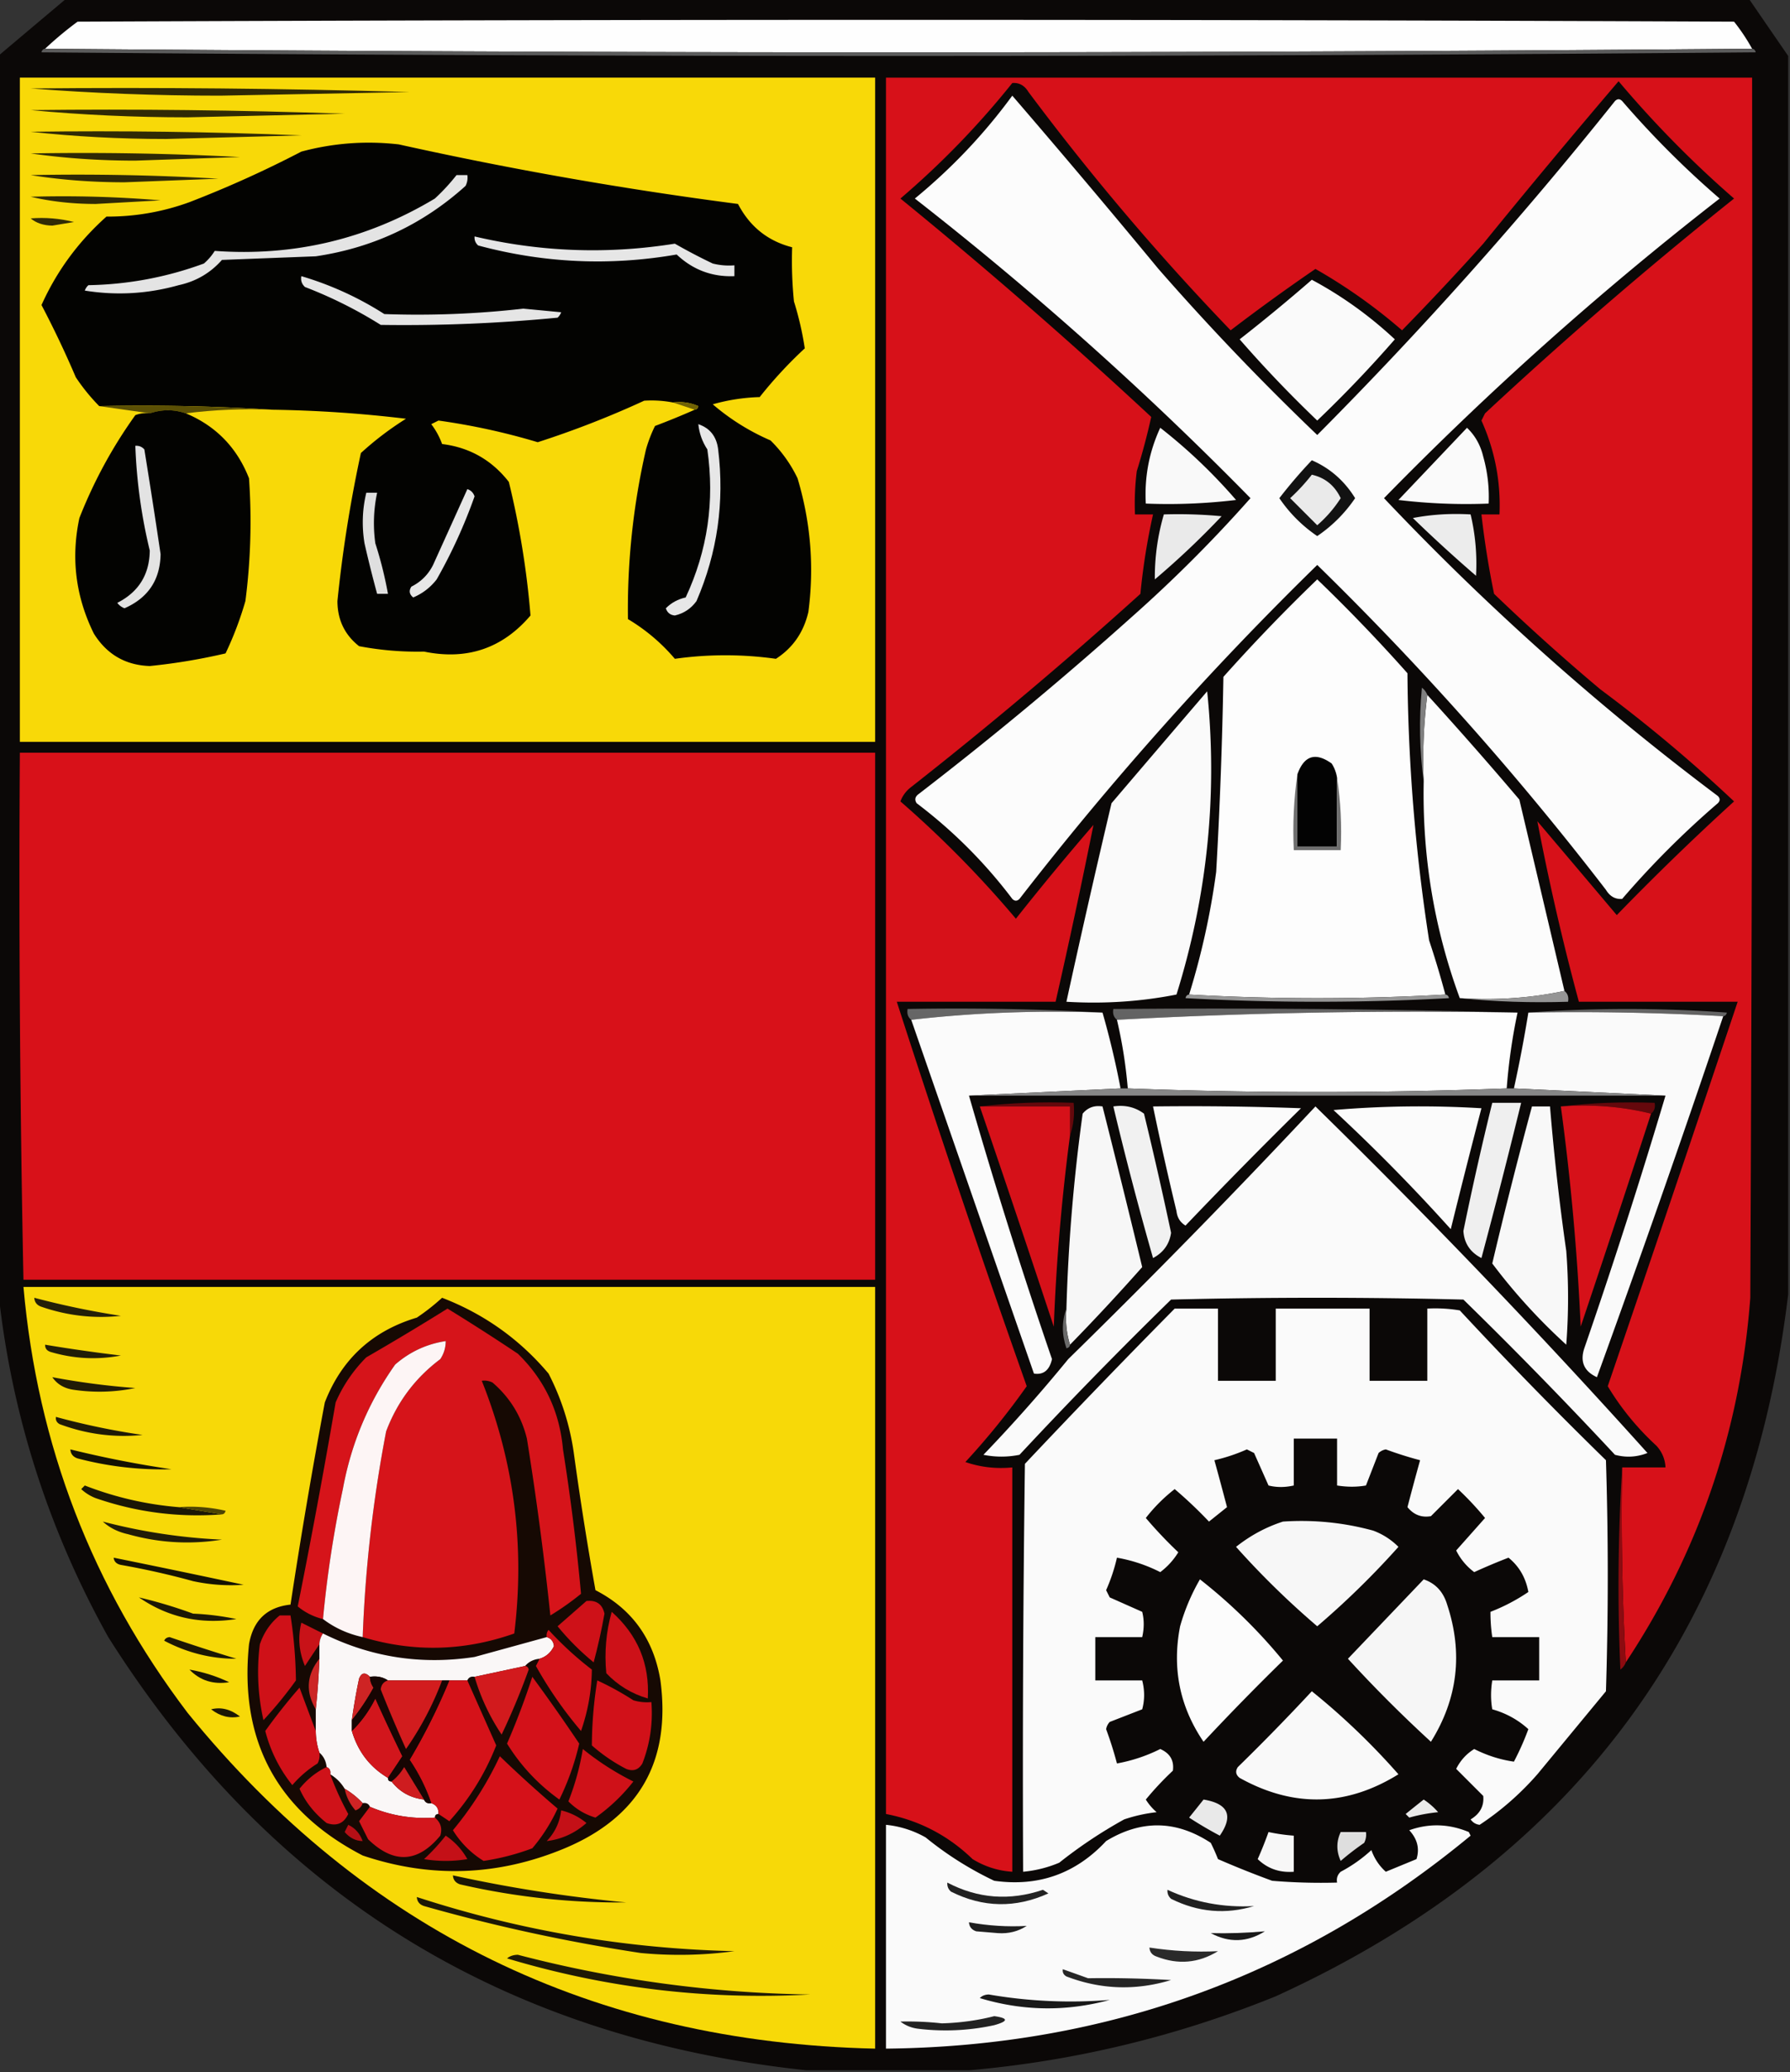 <svg xmlns="http://www.w3.org/2000/svg" width="496" height="574" style="shape-rendering:geometricPrecision;text-rendering:geometricPrecision;image-rendering:optimizeQuality;fill-rule:evenodd;clip-rule:evenodd"><rect width="100%" height="100%" fill="#333333" stroke="none"/><path style="opacity:.986" fill="#0b0807" d="M18.5-.5h466a5825.58 5825.58 0 0 0 11 16v343c-10.987 91.472-58.321 156.305-142 194.5-27.434 11.11-55.767 17.943-85 20.5h-45c-84.077-8.931-148.577-48.931-193.5-120-16.742-30.054-26.909-62.054-30.5-96v-342c6.358-5.363 12.692-10.696 19-16z"/><path style="opacity:1" fill="#fefefe" d="M485.5 13.5a27967.324 27967.324 0 0 1-473 0 98.346 98.346 0 0 1 9-7.5c153-.667 306-.667 459 0a54.199 54.199 0 0 1 5 7.5z"/><path style="opacity:1" fill="#5c5c5c" d="M12.5 13.5a27967.324 27967.324 0 0 0 473 0c.543.06.876.393 1 1a28204.33 28204.33 0 0 1-475 0c.124-.607.457-.94 1-1z"/><path style="opacity:1" fill="#f8d908" d="M5.5 21.5h237v184H5.5v-184z"/><path style="opacity:1" fill="#d71119" d="M450.5 460.5a729.55 729.55 0 0 1-1-54h12c-.108-2.283-.941-4.283-2.5-6-5.356-4.926-9.856-10.426-13.5-16.5a20018.52 20018.52 0 0 0 36-106.5h-44a675.872 675.872 0 0 1-11.5-50c7.406 8.728 14.739 17.395 22 26a725.754 725.754 0 0 1 32.5-31.5 415.215 415.215 0 0 0-37-31 581.79 581.79 0 0 1-29.5-26.5 247.85 247.85 0 0 1-3.5-22h5c.387-9.067-1.28-17.733-5-26l1-2a1195.792 1195.792 0 0 1 69-59.5 294.777 294.777 0 0 1-32-32.5 2469.804 2469.804 0 0 0-37.5 45 770.473 770.473 0 0 1-22.5 24 149.216 149.216 0 0 0-24-17 557.161 557.161 0 0 0-23.5 17 691.817 691.817 0 0 1-56-66c-1.113-1.83-2.613-2.663-4.5-2.5a234.815 234.815 0 0 1-31 32 1407.068 1407.068 0 0 1 69.5 60.5 181.152 181.152 0 0 1-4 15 72.367 72.367 0 0 0-.5 12h5a181.138 181.138 0 0 0-3.5 22 1207.015 1207.015 0 0 1-63.5 53.5c-1.399 1.062-2.399 2.395-3 4a294.597 294.597 0 0 1 32 32.5 772.847 772.847 0 0 1 21.5-26 1958.12 1958.12 0 0 1-10.5 49h-44a3999.531 3999.531 0 0 0 36 106.5 204.52 204.52 0 0 1-17 21c4.135 1.431 8.468 1.931 13 1.5v112c-3.94-.258-7.607-1.424-11-3.5-6.785-6.559-14.785-10.725-24-12.5v-481h240c.167 112.667 0 225.334-.5 338-2.763 36.75-14.263 70.417-34.5 101z"/><path style="opacity:1" fill="#2f2905" d="M8.5 24.5c35.006-.333 70.006 0 105 1l-52.5 1c-17.846 0-35.346-.667-52.5-2z"/><path style="opacity:1" fill="#fcfcfc" d="M280.5 26.5a3055.134 3055.134 0 0 1 40.5 48 714.07 714.07 0 0 0 44 46A1137.108 1137.108 0 0 0 447.5 28c.667-.667 1.333-.667 2 0a258.023 258.023 0 0 0 27 27 913.201 913.201 0 0 0-93 83c28.568 30.175 59.401 57.675 92.5 82.5.667.667.667 1.333 0 2-9.5 8.167-18.333 17-26.5 26.5-1.887.163-3.387-.671-4.5-2.5a852.23 852.23 0 0 0-80-90 902.94 902.94 0 0 0-82.5 92.5c-.667.667-1.333.667-2 0a135.441 135.441 0 0 0-26.5-26.5c-.617-.949-.451-1.782.5-2.5a1029.208 1029.208 0 0 0 59-49 385.47 385.47 0 0 0 33-33 941.834 941.834 0 0 0-93-83c10.267-8.43 19.267-17.93 27-28.5z"/><path style="opacity:1" fill="#302905" d="M8.5 30.5c29.008-.333 58.008 0 87 1l-43.5 1c-14.85 0-29.35-.667-43.5-2z"/><path style="opacity:1" fill="#302a05" d="M8.5 36.5c25.009-.333 50.009 0 75 1l-37.5 1c-12.852 0-25.352-.667-37.5-2z"/><path style="opacity:1" fill="#030301" d="M192.5 113.5c.543-.06.876-.393 1-1a13.116 13.116 0 0 0-7-1 31.6 31.6 0 0 0-8-.5 262.996 262.996 0 0 1-29.5 11.5c-8.996-2.7-18.163-4.7-27.5-6l-2 1a20.48 20.48 0 0 1 3 5.5c7.611.942 13.778 4.442 18.5 10.5a237.679 237.679 0 0 1 6 37c-7.762 9.118-17.596 12.451-29.5 10a86.467 86.467 0 0 1-18-1.5c-3.99-3.149-5.99-7.315-6-12.5a370.786 370.786 0 0 1 6.5-41 86.276 86.276 0 0 1 12.5-9.5 352.076 352.076 0 0 0-37-2.5 576.621 576.621 0 0 0-48-1 53.615 53.615 0 0 1-6.5-8 275.353 275.353 0 0 0-9.5-20c4.228-9.406 10.228-17.572 18-24.5a65.855 65.855 0 0 0 23-4 304.528 304.528 0 0 0 31-14c8.858-2.379 17.858-3.045 27-2a1065.923 1065.923 0 0 0 94 16.5c3.265 6.275 8.265 10.275 15 12a112.97 112.97 0 0 0 .5 15 87.002 87.002 0 0 1 3 13 119.16 119.16 0 0 0-12.5 13.5 52.76 52.76 0 0 0-13 2 62.703 62.703 0 0 0 16 10 37.02 37.02 0 0 1 7.5 10.5c3.642 12.175 4.642 24.508 3 37-1.307 5.65-4.307 9.983-9 13a100.54 100.54 0 0 0-28 0 51.733 51.733 0 0 0-13-11 197.97 197.97 0 0 1 5-47 38.026 38.026 0 0 1 2.5-6.5c3.736-1.41 7.402-2.91 11-4.5z"/><path style="opacity:1" fill="#2f2905" d="M8.5 42.5a841.9 841.9 0 0 1 58 1l-29 1c-10.024-.002-19.69-.668-29-2z"/><path style="opacity:1" fill="#e4e4e4" d="M126.5 48.5h3a4.934 4.934 0 0 1-.5 3C117.186 62.155 103.353 68.655 87.5 71l-26 1c-3.2 3.63-7.2 5.963-12 7-8.565 2.41-17.232 2.91-26 1.5a3.646 3.646 0 0 1 1-1.5c11.02-.204 21.686-2.204 32-6a14.974 14.974 0 0 0 3-3.5c21.934 1.582 42.267-3.25 61-14.5a54.538 54.538 0 0 0 6-6.5z"/><path style="opacity:1" fill="#2f2905" d="M8.5 48.5a676.9 676.9 0 0 1 52 1l-26 1c-9.027-.002-17.693-.669-26-2zM8.5 54.5a324.87 324.87 0 0 1 36 1l-18 1c-6.372-.004-12.373-.67-18-2z"/><path style="opacity:1" fill="#312b05" d="M8.5 60.5c4.055-.324 8.055.01 12 1l-6 1c-2.452-.04-4.452-.706-6-2z"/><path style="opacity:1" fill="#e6e6e6" d="M131.5 65.5c18.356 4.313 36.856 4.98 55.5 2a153.948 153.948 0 0 0 10.5 5.5c1.973.496 3.973.662 6 .5v3c-6.167.251-11.5-1.749-16-6-18.506 3.218-36.84 2.385-55-2.5-.752-.67-1.086-1.504-1-2.5z"/><path style="opacity:1" fill="#e5e5e5" d="M83.5 76.5a89.787 89.787 0 0 1 23 10.5c12.865.46 25.698-.04 38.5-1.5l10.5 1a3.647 3.647 0 0 1-1 1.5 441.988 441.988 0 0 1-49 2 121.558 121.558 0 0 0-21-10.5c-.886-.825-1.219-1.825-1-3z"/><path style="opacity:1" fill="#fafafa" d="M363.5 77.5c8.298 4.441 15.965 9.941 23 16.5a341.539 341.539 0 0 1-21.5 22.5A341.539 341.539 0 0 1 343.5 94a497.445 497.445 0 0 0 20-16.5z"/><path style="opacity:1" fill="#706204" d="M186.5 111.5a13.116 13.116 0 0 1 7 1c-.124.607-.457.94-1 1l-6-2z"/><path style="opacity:1" fill="#5b5005" d="M27.5 112.5c16.175-.33 32.175.004 48 1-8.184-.326-16.184.008-24 1-3.281-1.128-6.615-1.128-10 0l-14-2z"/><path style="opacity:1" fill="#030301" d="M51.5 114.5c8.342 3.509 14.175 9.509 17.5 18 .793 11.369.46 22.702-1 34a94.715 94.715 0 0 1-5.5 14.5 165.033 165.033 0 0 1-21 3.5c-6.74-.23-11.906-3.23-15.5-9-5.04-10.236-6.374-20.903-4-32 4.009-10.188 9.175-19.688 15.5-28.5a8.43 8.43 0 0 1 4-.5c3.385-1.128 6.719-1.128 10 0z"/><path style="opacity:1" fill="#e7e7e7" d="M193.5 117.5c3.235 1.095 5.068 3.428 5.5 7 1.787 14.596-.213 28.596-6 42-1.501 2.084-3.501 3.417-6 4-1.28-.113-2.113-.78-2.5-2 1.491-1.512 3.324-2.512 5.5-3 6.067-13.015 8.067-26.682 6-41-1.411-2.15-2.245-4.484-2.5-7z"/><path style="opacity:1" fill="#f9f9f9" d="M321.5 118.5c7.591 5.921 14.591 12.588 21 20a157.135 157.135 0 0 1-25 1c-.41-7.356.924-14.356 4-21z"/><path style="opacity:1" fill="#fafafa" d="M406.5 118.5c2.246 2.149 3.746 4.816 4.5 8a41.047 41.047 0 0 1 1.5 13c-8.36.331-16.693-.002-25-1 6.355-6.687 12.688-13.354 19-20z"/><path style="opacity:1" fill="#e3e3e3" d="M37.5 123.5c.996-.086 1.83.248 2.5 1a2182.285 2182.285 0 0 1 4.5 29c-.114 7.119-3.448 12.119-10 15a4.458 4.458 0 0 1-2-1.5c5.92-3.005 8.92-7.838 9-14.5a145.063 145.063 0 0 1-4-29z"/><path style="opacity:1" fill="#121212" d="M363.5 127.5c5.027 2.185 9.027 5.685 12 10.5a39.314 39.314 0 0 1-10.5 10.5 39.314 39.314 0 0 1-10.5-10.5 135.14 135.14 0 0 1 9-10.5z"/><path style="opacity:1" fill="#eaeaea" d="M363.5 131.5c3.671.829 6.338 2.996 8 6.5a34.517 34.517 0 0 1-6.5 7.5l-7.5-7.5a54.53 54.53 0 0 0 6-6.5z"/><path style="opacity:1" fill="#dfdfdf" d="M101.5 136.5h3a40.423 40.423 0 0 0-.5 14 107.477 107.477 0 0 1 3.5 14h-3a336.758 336.758 0 0 1-3.5-14c-.773-4.752-.607-9.419.5-14z"/><path style="opacity:1" fill="#e7e7e7" d="M129.5 135.5c.978.311 1.645.978 2 2a143.034 143.034 0 0 1-10.5 23c-1.739 2.241-3.906 3.908-6.5 5-1.083-.865-1.249-1.865-.5-3 2.667-1.333 4.667-3.333 6-6 3.198-7.057 6.364-14.057 9.5-21z"/><path style="opacity:1" fill="#eaeaea" d="M322.5 142.5c5.344-.166 10.677.001 16 .5a228.489 228.489 0 0 1-18.5 17.5 61.798 61.798 0 0 1 2.5-18z"/><path style="opacity:1" fill="#ececec" d="M391.5 143.5c5.14-.988 10.474-1.321 16-1a59.345 59.345 0 0 1 1.5 17 399.457 399.457 0 0 1-17.5-16z"/><path style="opacity:1" fill="#fdfdfd" d="M400.5 275.5a630.782 630.782 0 0 1-71 0 208.658 208.658 0 0 0 7.5-34 1350.968 1350.968 0 0 0 2-54 495.177 495.177 0 0 1 26-27 458.848 458.848 0 0 1 25 26 504.595 504.595 0 0 0 6 74 255.444 255.444 0 0 1 4.5 15z"/><path style="opacity:1" fill="#fafafa" d="M334.5 191.5c2.918 28.485.085 56.485-8.5 84-9.907 1.96-20.074 2.627-30.5 2a3277.782 3277.782 0 0 1 12.5-55 19267.775 19267.775 0 0 1 26.5-31z"/><path style="opacity:1" fill="#fcfcfc" d="M395.5 192.5a1084.677 1084.677 0 0 1 25.5 29c4.18 17.683 8.346 35.35 12.5 53-9.275 1.973-18.942 2.64-29 2-7.075-19.217-10.409-39.217-10-60-.326-8.184.008-16.184 1-24z"/><path style="opacity:1" fill="gray" d="M395.5 192.5c-.992 7.816-1.326 15.816-1 24-1.157-8.49-1.324-17.157-.5-26 .717.544 1.217 1.211 1.5 2z"/><path style="opacity:1" fill="#d81119" d="M5.5 208.5h237v146H6.5a5525.613 5525.613 0 0 1-1-146z"/><path style="opacity:1" fill="#030303" d="M370.5 215.5v19h-11v-20c1.852-5.203 5.018-6.203 9.5-3a10.134 10.134 0 0 1 1.5 4z"/><path style="opacity:1" fill="#6f6f6f" d="M359.5 214.5v20h11v-19c.991 6.479 1.324 13.146 1 20h-13c-.325-7.187.009-14.187 1-21z"/><path style="opacity:1" fill="#969696" d="M329.5 275.5a630.782 630.782 0 0 0 71 0c.543.06.876.393 1 1a666.791 666.791 0 0 1-73 0c.124-.607.457-.94 1-1z"/><path style="opacity:1" fill="#959595" d="M433.5 274.5c.904.709 1.237 1.709 1 3-10.181.327-20.181-.006-30-1 10.058.64 19.725-.027 29-2z"/><path style="opacity:1" fill="#666" d="M305.5 280.5c-18.032-.653-35.698.014-53 2-.904-.709-1.237-1.709-1-3a729.55 729.55 0 0 1 54 1z"/><path style="opacity:1" fill="#636363" d="M420.5 280.5c-37.348-.66-74.348.006-111 2-.904-.709-1.237-1.709-1-3 37.504-.332 74.837.002 112 1z"/><path style="opacity:1" fill="#646464" d="M423.5 280.5c18.171-1.327 36.504-1.327 55 0-.124.607-.457.94-1 1a729.55 729.55 0 0 0-54-1z"/><path style="opacity:1" fill="#fbfbfb" d="M305.5 280.5a236.213 236.213 0 0 1 5 21l-42 2a1517.073 1517.073 0 0 0 23 73c-.701 3.08-2.368 4.413-5 4a232820.01 232820.01 0 0 1-34-98c17.302-1.986 34.968-2.653 53-2z"/><path style="opacity:1" fill="#fefefe" d="M420.5 280.5a159.149 159.149 0 0 0-3 21c-35 1.333-70 1.333-105 0a130.843 130.843 0 0 0-3-19c36.652-1.994 73.652-2.66 111-2z"/><path style="opacity:1" fill="#fafafa" d="M423.5 280.5a729.55 729.55 0 0 1 54 1 4436.647 4436.647 0 0 1-35 100c-3.558-1.623-4.724-4.29-3.5-8a1706.655 1706.655 0 0 0 22.5-70l-42-2a380.881 380.881 0 0 0 4-21z"/><path style="opacity:1" fill="#878787" d="M310.5 301.5h2c35 1.333 70 1.333 105 0h2l42 2h-193l42-2z"/><path style="opacity:1" fill="#65080c" d="M271.5 306.5c8.484-.993 17.151-1.326 26-1 .31 3.213-.023 6.213-1 9v-8h-25zM432.5 306.5c8.484-.993 17.151-1.326 26-1 .237 1.291-.096 2.291-1 3-7.933-1.968-16.266-2.635-25-2z"/><path style="opacity:1" fill="#d61119" d="M271.5 306.5h25v8a567.856 567.856 0 0 0-4.5 53 6541.279 6541.279 0 0 0-20.5-61z"/><path style="opacity:1" fill="#f7f7f7" d="M296.5 372.5c-.979-3.125-1.313-6.458-1-10a496.026 496.026 0 0 1 4.5-54c1.401-1.692 3.234-2.359 5.5-2a4334.372 4334.372 0 0 1 11 44.5 608.862 608.862 0 0 1-20 21.5z"/><path style="opacity:1" fill="#f1f1f1" d="M308.5 306.5c3.211-.488 6.044.179 8.5 2a1182.47 1182.47 0 0 1 7.5 33c-.455 3.133-2.121 5.466-5 7a971.842 971.842 0 0 1-11-42z"/><path style="opacity:1" fill="#fbfbfb" d="M319.5 306.5a840.27 840.27 0 0 1 41 .5 1465.328 1465.328 0 0 0-32 32.5c-1.471-.881-2.304-2.214-2.5-4a907.117 907.117 0 0 1-6.5-29zM369.5 307.5c13.494-1.161 27.16-1.327 41-.5a2458.051 2458.051 0 0 0-8.5 33.5 506.213 506.213 0 0 0-32.5-33z"/><path style="opacity:1" fill="#efefef" d="M413.5 305.5h8a2036.1 2036.1 0 0 1-11 43c-3.114-1.601-4.78-4.101-5-7.5a911.87 911.87 0 0 1 8-35.5z"/><path style="opacity:1" fill="#f8f8f8" d="M424.5 306.5h5a666.368 666.368 0 0 0 4.5 40c.667 8.667.667 17.333 0 26-7.621-6.946-14.454-14.446-20.5-22.5a1380.22 1380.22 0 0 1 11-43.5z"/><path style="opacity:1" fill="#d61119" d="M432.5 306.5c8.734-.635 17.067.032 25 2a6080.86 6080.86 0 0 1-19.5 59 679.972 679.972 0 0 0-5.5-61z"/><path style="opacity:1" fill="#fafafa" d="M364.5 306.5a2081.113 2081.113 0 0 1 92 96c-2.946 1.155-5.946 1.321-9 .5a1274.744 1274.744 0 0 0-42-43c-27-.667-54-.667-81 0a1274.744 1274.744 0 0 0-42 43 25.238 25.238 0 0 1-10 0 440.04 440.04 0 0 0 23.5-26.5 2254.79 2254.79 0 0 0 68.5-70z"/><path style="opacity:1" fill="#f7d908" d="M6.5 356.5h236v211c-78.014-1.759-141.514-32.759-190.5-93-26.456-34.851-41.623-74.184-45.5-118z"/><path style="opacity:1" fill="#160903" d="M122.5 359.5c11.652 4.491 21.485 11.491 29.5 21a68.94 68.94 0 0 1 7 22 947.716 947.716 0 0 0 6 38c10.126 5.214 16.126 13.548 18 25 2.965 22.339-5.868 37.839-26.5 46.5-18.445 7.692-37.112 8.359-56 2-23.728-12.284-34.228-31.784-31.5-58.5 1.14-6.643 4.974-10.31 11.5-11a1624.783 1624.783 0 0 1 9.5-56c4.635-11.966 13.135-19.8 25.5-23.5a59.425 59.425 0 0 0 7-5.5z"/><path style="opacity:1" fill="#241f08" d="M9.5 359.5a227.863 227.863 0 0 0 24 5c-7.456.816-14.79-.017-22-2.5-1.256-.417-1.923-1.25-2-2.5z"/><path style="opacity:1" fill="#fafafa" d="M325.5 362.5h12v20h16v-20h26v20h16v-20a40.914 40.914 0 0 1 9 .5 1186.336 1186.336 0 0 0 40.5 41.5c.667 21.333.667 42.667 0 64l-19 23c-4.753 5.425-10.086 10.092-16 14-1.059-.13-1.892-.63-2.5-1.5 2.602-1.554 3.769-3.72 3.5-6.5l-7.5-7.5c1.17-2.334 2.837-4.168 5-5.5 3.566 1.8 7.233 2.966 11 3.5a75.239 75.239 0 0 0 4-9c-2.855-2.596-6.188-4.43-10-5.5-.449-2.544-.449-5.21 0-8h13v-12h-13a45.296 45.296 0 0 1-.5-7 52.222 52.222 0 0 0 10.5-5.5c-.715-3.945-2.548-7.111-5.5-9.5a167.77 167.77 0 0 0-9.5 4 16.635 16.635 0 0 1-5-6l8-9a84.853 84.853 0 0 0-7.5-8l-7.5 7.5c-2.596.458-4.763-.375-6.5-2.5a825.284 825.284 0 0 1 3.5-13 103.216 103.216 0 0 1-9.5-3 3.943 3.943 0 0 0-2 1l-3.5 9c-2.544.449-5.21.449-8 0v-13h-12v13c-2.449.557-4.782.557-7 0l-4-9-2-1a48.915 48.915 0 0 1-9 3c1.213 4.395 2.38 8.728 3.5 13l-5 4a120.496 120.496 0 0 0-9.5-9c-3 2.333-5.667 5-8 8a120.496 120.496 0 0 0 9 9.5 19.745 19.745 0 0 1-5 5.5 42.39 42.39 0 0 0-12-4 48.915 48.915 0 0 1-3 9l1 2 9 4c.557 2.218.557 4.551 0 7h-13v12h13c.705 2.744.705 5.411 0 8l-9 3.5a3.943 3.943 0 0 0-1 2 103.216 103.216 0 0 1 3 9.5 44.308 44.308 0 0 0 12-4c2.712 1.19 3.879 3.19 3.5 6a84.853 84.853 0 0 0-7.5 8 14.972 14.972 0 0 0 3 3.5 43.073 43.073 0 0 0-9 2 129.47 129.47 0 0 0-18 12 33.546 33.546 0 0 1-10 2.5c-.167-37.668 0-75.335.5-113a2529.887 2529.887 0 0 1 41.5-43z"/><path style="opacity:1" fill="#d6141a" d="M100.5 453.5a375.829 375.829 0 0 1 6.5-57c3.066-8.14 8.066-14.807 15-20 1.009-1.525 1.509-3.192 1.5-5-5.28.806-9.946 2.973-14 6.5-7.356 10.39-12.19 21.89-14.5 34.5a312.971 312.971 0 0 0-5.5 36 17.339 17.339 0 0 1-7-3.5A2113.585 2113.585 0 0 0 93 388.5a40.25 40.25 0 0 1 8.5-12.5 761.264 761.264 0 0 0 22.5-13.5 593.455 593.455 0 0 1 19.5 12.5c7.418 7.235 11.585 16.068 12.5 26.5a612.74 612.74 0 0 1 5 40 75.78 75.78 0 0 1-8.5 6 899.685 899.685 0 0 0-6.5-49c-1.517-6.182-4.683-11.349-9.5-15.5a4.934 4.934 0 0 0-3-.5c8.983 22.505 11.983 45.838 9 70-13.923 4.91-27.923 5.244-42 1z"/><path style="opacity:1" fill="#6a6a6a" d="M295.5 362.5c-.313 3.542.021 6.875 1 10-.06.543-.393.876-1 1-1.308-3.815-1.308-7.481 0-11z"/><path style="opacity:1" fill="#fdf5f5" d="M100.5 453.5c-4.093-.882-7.76-2.549-11-5a312.971 312.971 0 0 1 5.5-36c2.31-12.61 7.144-24.11 14.5-34.5 4.054-3.527 8.72-5.694 14-6.5.009 1.808-.491 3.475-1.5 5-6.934 5.193-11.934 11.86-15 20a375.829 375.829 0 0 0-6.5 57z"/><path style="opacity:1" fill="#221e07" d="M12.5 372.5a448.203 448.203 0 0 0 21 3c-6.566 1.245-13.066.912-19.5-1-1.03-.336-1.53-1.003-1.5-2z"/><path style="opacity:1" fill="#201b06" d="M14.5 381.5a205.725 205.725 0 0 0 23 3 48.73 48.73 0 0 1-17 .5c-2.652-.353-4.652-1.52-6-3.5z"/><path style="opacity:1" fill="#1f1a06" d="M15.5 392.5a200.116 200.116 0 0 0 24 5c-7.846.795-15.512-.205-23-3-.797-.457-1.13-1.124-1-2z"/><path style="opacity:1" fill="#141102" d="M19.5 401.5a296.733 296.733 0 0 0 28 5.5 91.678 91.678 0 0 1-26-3c-1.256-.417-1.923-1.25-2-2.5z"/><path style="opacity:1" fill="#8c0b10" d="M449.5 406.5a729.55 729.55 0 0 0 1 54c-.283.789-.783 1.456-1.5 2a524.65 524.65 0 0 1 .5-56z"/><path style="opacity:1" fill="#1b1705" d="m49.5 417.5 12 2c-11.996.923-23.663-.577-35-4.5a12.409 12.409 0 0 1-4-2.5l1-1a92.187 92.187 0 0 0 26 6z"/><path style="opacity:1" fill="#4d4403" d="M49.5 417.5a43.116 43.116 0 0 1 13 1c-.124.607-.457.94-1 1l-12-2z"/><path style="opacity:1" fill="#f7f7f7" d="M355.5 421.5c8.5-.566 16.833.267 25 2.5a19.347 19.347 0 0 1 7 4.5 233.302 233.302 0 0 1-22.5 22 233.302 233.302 0 0 1-22.5-22c3.981-3.155 8.314-5.488 13-7z"/><path style="opacity:1" fill="#211c07" d="M28.5 421.5a158.184 158.184 0 0 0 33 5c-8.768 1.41-17.435.91-26-1.5-2.803-.615-5.136-1.782-7-3.5z"/><path style="opacity:1" fill="#151202" d="M31.5 431.5a3431.785 3431.785 0 0 1 36 7.5 49.623 49.623 0 0 1-14-1 217.236 217.236 0 0 0-20-4.5c-1.213-.247-1.88-.914-2-2z"/><path style="opacity:1" fill="#fcfcfc" d="M332.5 437.5a146.647 146.647 0 0 1 23 22.5 705.63 705.63 0 0 0-22 22.5c-6.603-9.699-8.77-20.365-6.5-32a56.47 56.47 0 0 1 5.5-13z"/><path style="opacity:1" fill="#f6f6f6" d="M394.5 437.5c3.275 1.114 5.442 3.447 6.5 7 4.439 13.415 2.939 26.082-4.5 38-8-7.333-15.667-15-23-23 7.021-7.354 14.021-14.687 21-22z"/><path style="opacity:1" fill="#ce1118" d="M162.5 443.5c2.744-.3 4.411.867 5 3.5-.81 4.549-1.81 9.049-3 13.5-3.667-3-7-6.333-10-10 2.686-2.356 5.353-4.689 8-7z"/><path style="opacity:1" fill="#1d1805" d="M38.5 442.5a128.894 128.894 0 0 1 15 4.5c4.04.173 8.04.673 12 1.5-9.962 1.545-18.962-.455-27-6z"/><path style="opacity:1" fill="#cd1118" d="M169.5 446.5c7.218 6.429 10.551 14.429 10 24-4.472-1.309-8.305-3.642-11.5-7-.56-5.79-.06-11.456 1.5-17z"/><path style="opacity:1" fill="#cf1118" d="M77.5 447.5h3a127.22 127.22 0 0 1 1.5 18 111.84 111.84 0 0 1-9 11 60.839 60.839 0 0 1-1-21c1.129-3.294 2.962-5.96 5.5-8z"/><path style="opacity:1" fill="#c81218" d="M89.5 452.5a5.728 5.728 0 0 0-1 3 521.141 521.141 0 0 0-4 6c-1.662-3.946-1.996-7.946-1-12l6 3z"/><path style="opacity:1" fill="#faf7f7" d="M89.5 452.5c13.257 6.59 27.257 8.756 42 6.5 6.724-1.846 13.39-3.679 20-5.5 1.195.366 1.861 1.199 2 2.5-.847 1.771-2.18 2.937-4 3.5-1.653.16-2.986.826-4 2a20383 20383 0 0 0-14 3c-.992-.172-1.658.162-2 1h-22c-1.419-.951-3.085-1.284-5-1-1.324-1.35-2.324-1.183-3 .5a161.06 161.06 0 0 0-2 11.5v3c1.672 5.709 5.006 10.042 10 13 0 .667.333 1 1 1 2.248 2.893 5.248 4.56 9 5 .342.838 1.008 1.172 2 1 1.406.473 2.073 1.473 2 3-.667 0-1 .333-1 1-6.274.441-12.274-.559-18-3-.342-.838-1.008-1.172-2-1a21.62 21.62 0 0 0-5-4c-1-1.667-2.333-3-4-4 .172-.992-.162-1.658-1-2-.16-1.653-.826-2.986-2-4a19.24 19.24 0 0 1-1-6v-6c.498-4.652.831-9.319 1-14v-4a5.728 5.728 0 0 1 1-3z"/><path style="opacity:1" fill="#1c1704" d="M45.5 454.5c.235-.597.735-.93 1.5-1a594.327 594.327 0 0 0 18.5 6c-6.965.021-13.632-1.645-20-5z"/><path style="opacity:1" fill="#d31219" d="M149.5 459.5c1.82-.563 3.153-1.729 4-3.5-.139-1.301-.805-2.134-2-2.5a2.428 2.428 0 0 1 .5-2c3.7 4.035 7.7 7.702 12 11-.065 5.775-1.065 11.442-3 17a112.022 112.022 0 0 1-12.5-18c.363-.683.696-1.35 1-2z"/><path style="opacity:1" fill="#d21a1d" d="M145.5 461.5c.543.06.876.393 1 1a196.842 196.842 0 0 1-7.5 18 58.47 58.47 0 0 1-7.5-16 20383 20383 0 0 1 14-3z"/><path style="opacity:1" fill="#cc2625" d="M88.5 459.5a198.613 198.613 0 0 1-1 14c-2.876-4.878-2.542-9.545 1-14z"/><path style="opacity:1" fill="#171303" d="M52.5 462.5c3.813.66 7.48 1.826 11 3.5-4.42.692-8.086-.474-11-3.5z"/><path style="opacity:1" fill="#ce2424" d="M102.5 464.5a5.576 5.576 0 0 0 1 3 61.222 61.222 0 0 1-6 9 161.06 161.06 0 0 1 2-11.5c.676-1.683 1.676-1.85 3-.5z"/><path style="opacity:1" fill="#d51219" d="M124.5 465.5h5c2.655 5.979 5.322 11.979 8 18-3.08 7.836-7.413 14.836-13 21a185.977 185.977 0 0 0-3-2c.073-1.527-.594-2.527-2-3a50.548 50.548 0 0 0-6-12 169.305 169.305 0 0 0 11-22z"/><path style="opacity:1" fill="#d31119" d="M147.5 464.5a513.654 513.654 0 0 1 13 18.5 71.314 71.314 0 0 1-5.5 15.5c-5.89-4.222-10.724-9.389-14.5-15.5a207.193 207.193 0 0 0 7-18.5z"/><path style="opacity:1" fill="#d11119" d="M165.5 465.5a80.368 80.368 0 0 1 10 5.5 12.93 12.93 0 0 0 5 .5c.452 5.869-.381 11.535-2.5 17-1.067 1.783-2.567 2.283-4.5 1.5a46.447 46.447 0 0 1-9.5-6.5 116.93 116.93 0 0 1 1.5-18zM87.5 479.5a19.24 19.24 0 0 0 1 6 4.932 4.932 0 0 1-.5 3 29.97 29.97 0 0 0-7 6c-3.554-4.442-6.054-9.442-7.5-15a163.7 163.7 0 0 1 9.5-12c1.515 4.11 3.015 8.11 4.5 12z"/><path style="opacity:1" fill="#f9f9f9" d="M363.5 468.5a194.8 194.8 0 0 1 24 23c-14.441 8.947-29.107 9.28-44 1-1.083-.865-1.249-1.865-.5-3a605.464 605.464 0 0 0 20.5-21z"/><path style="opacity:1" fill="#d2161c" d="M107.5 492.5c-4.994-2.958-8.328-7.291-10-13 2.635-2.579 4.801-5.579 6.5-9a533.446 533.446 0 0 0 7.5 16 1179.131 1179.131 0 0 1-4 6z"/><path style="opacity:1" fill="#1d1804" d="M58.5 473.5c2.732-.694 5.399-.028 8 2-2.833.617-5.5-.05-8-2z"/><path style="opacity:1" fill="#170503" d="M102.5 464.5c1.915-.284 3.581.049 5 1-1.195.366-1.861 1.199-2 2.5a362.427 362.427 0 0 0 7 16.5 86.19 86.19 0 0 0 10-19h2a169.305 169.305 0 0 1-11 22 50.548 50.548 0 0 1 6 12c-.992.172-1.658-.162-2-1a3555.729 3555.729 0 0 1-5.5-9c-.949 1.593-2.115 2.926-3.5 4-.667 0-1-.333-1-1 1.323-1.971 2.656-3.971 4-6a533.446 533.446 0 0 1-7.5-16c-1.699 3.421-3.865 6.421-6.5 9v-3a61.222 61.222 0 0 0 6-9 5.576 5.576 0 0 1-1-3z"/><path style="opacity:1" fill="#d21c1e" d="M107.5 465.5h15a86.19 86.19 0 0 1-10 19 362.427 362.427 0 0 1-7-16.5c.139-1.301.805-2.134 2-2.5z"/><path style="opacity:1" fill="#cf1118" d="M161.5 484.5c4.27 3.477 8.937 6.477 14 9a49.734 49.734 0 0 1-10.5 10c-2.927-.877-5.427-2.377-7.5-4.5a71.324 71.324 0 0 0 4-14.5z"/><path style="opacity:1" fill="#d51119" d="M138.5 486.5a342.421 342.421 0 0 0 16 14.5 47.499 47.499 0 0 1-7 11 65.704 65.704 0 0 1-13.5 3.5c-3.488-2.154-6.321-4.988-8.5-8.5a94.509 94.509 0 0 0 13-20.5z"/><path style="opacity:1" fill="#cf1219" d="M90.5 489.5c.838.342 1.172 1.008 1 2a81.056 81.056 0 0 0 5 11c-1.241 2.644-3.241 3.477-6 2.5-3.422-2.719-5.922-5.886-7.5-9.5 2.106-2.618 4.606-4.618 7.5-6z"/><path style="opacity:1" fill="#ce1c1f" d="M117.5 498.5c-3.752-.44-6.752-2.107-9-5 1.385-1.074 2.551-2.407 3.5-4 1.844 3.028 3.678 6.028 5.5 9z"/><path style="opacity:1" fill="#cf2324" d="M95.5 495.5a21.62 21.62 0 0 1 5 4c-.311.978-.978 1.645-2 2a12.799 12.799 0 0 1-3-6z"/><path style="opacity:1" fill="#e9e9e9" d="M333.5 498.5c6.827 1.132 8.327 4.465 4.5 10a106.705 106.705 0 0 1-8.5-5c1.357-1.686 2.69-3.352 4-5z"/><path style="opacity:1" fill="#eaeaea" d="M394.5 498.5a19.552 19.552 0 0 1 4 3.5c-2.724.27-5.391.77-8 1.5l-1-1a455.669 455.669 0 0 1 5-4z"/><path style="opacity:1" fill="#d3161c" d="M102.5 500.5c5.726 2.441 11.726 3.441 18 3 1.613 1.338 2.113 3.005 1.5 5-6.236 7.546-12.902 7.88-20 1l-2.5-5a514.367 514.367 0 0 0 3-4z"/><path style="opacity:1" fill="#c41017" d="M155.5 501.5a17.341 17.341 0 0 1 7 3.5c-3.221 2.843-6.888 4.51-11 5 2.282-2.397 3.616-5.231 4-8.5z"/><path style="opacity:1" fill="#fafafa" d="M245.5 505.5a27.752 27.752 0 0 1 11 3.5 93.384 93.384 0 0 0 19 12c12.243 1.712 22.576-1.955 31-11 9.767-5.957 19.433-5.79 29 .5a54.628 54.628 0 0 1 2 4.5 270.562 270.562 0 0 0 15 6c5.991.499 11.991.666 18 .5-.219-1.175.114-2.175 1-3a39.986 39.986 0 0 0 8.5-6c.848 2.374 2.181 4.374 4 6l8.5-3.5c.912-2.906.246-5.573-2-8 5.497-1.959 10.997-1.792 16.5.5l.5 1c-46.804 38.706-100.804 58.373-162 59v-62z"/><path style="opacity:1" fill="#b60f16" d="M96.5 505.5c1.884.882 3.217 2.382 4 4.5-1.917-.027-3.584-.861-5-2.5.363-.683.696-1.35 1-2z"/><path style="opacity:1" fill="#f7f7f7" d="M351.5 507.5c2.306.493 4.639.826 7 1v10c-3.925.304-7.258-.863-10-3.5a106.129 106.129 0 0 0 3-7.5z"/><path style="opacity:1" fill="#dedede" d="M371.5 507.5h7a4.934 4.934 0 0 1-.5 3 74.242 74.242 0 0 0-6.5 5c-1.229-2.699-1.229-5.365 0-8z"/><path style="opacity:1" fill="#c41017" d="M123.5 508.5c2.502 1.67 4.502 3.836 6 6.5-4 .667-8 .667-12 0a54.53 54.53 0 0 0 6-6.5z"/><path style="opacity:1" fill="#1b1704" d="M125.5 519.5a399.365 399.365 0 0 0 48 7.5 196.748 196.748 0 0 1-46-5c-1.256-.417-1.923-1.25-2-2.5z"/><path style="opacity:1" fill="#222" d="M262.5 521.5c8.463 4.441 17.296 5.107 26.5 2l1.5 1c-9.109 4.129-18.109 3.963-27-.5-.752-.671-1.086-1.504-1-2.5z"/><path style="opacity:1" fill="#202020" d="M323.5 523.5c7.542 3.482 15.542 4.982 24 4.5-7.866 2.386-15.532 1.719-23-2-.752-.671-1.086-1.504-1-2.5z"/><path style="opacity:1" fill="#1c1805" d="M115.5 525.5c28.584 9.32 57.917 14.32 88 15a113.23 113.23 0 0 1-26 .5 485.635 485.635 0 0 1-60-13c-1.256-.417-1.923-1.25-2-2.5z"/><path style="opacity:1" fill="#1e1e1e" d="M268.5 532.5c5.414.973 10.748 1.306 16 1-2.379 1.542-5.046 2.209-8 2l-6-.5c-1.256-.417-1.923-1.25-2-2.5z"/><path style="opacity:1" fill="#1a1a1a" d="M335.5 535.5c4.839.124 9.839-.042 15-.5-4.911 3.073-9.911 3.239-15 .5z"/><path style="opacity:1" fill="#2a2a2a" d="M318.5 539.5c6.417.978 12.751 1.312 19 1-5.393 3.321-11.06 3.821-17 1.5-1.256-.417-1.923-1.25-2-2.5z"/><path style="opacity:1" fill="#1e1905" d="M140.5 542.5c.774-.647 1.774-.98 3-1a338.74 338.74 0 0 0 81 11c-28.587 1.564-56.587-1.769-84-10z"/><path style="opacity:1" fill="#262626" d="M294.5 545.5c2.312.82 4.646 1.653 7 2.5a311.75 311.75 0 0 1 23 .5c-9.839 2.975-19.506 2.641-29-1-.798-.457-1.131-1.124-1-2z"/><path style="opacity:1" fill="#191919" d="M271.5 553.5c.597-.639 1.43-.972 2.5-1a133.457 133.457 0 0 0 33.5 1.5c-12.03 3.277-24.03 3.11-36-.5z"/><path style="opacity:1" fill="#222" d="M275.5 558.5c3.956.553 3.956 1.386 0 2.5a63.17 63.17 0 0 1-21 1c-1.884-.216-3.551-.883-5-2a85.597 85.597 0 0 1 11.5.5c5.047-.15 9.88-.816 14.5-2z"/></svg>
